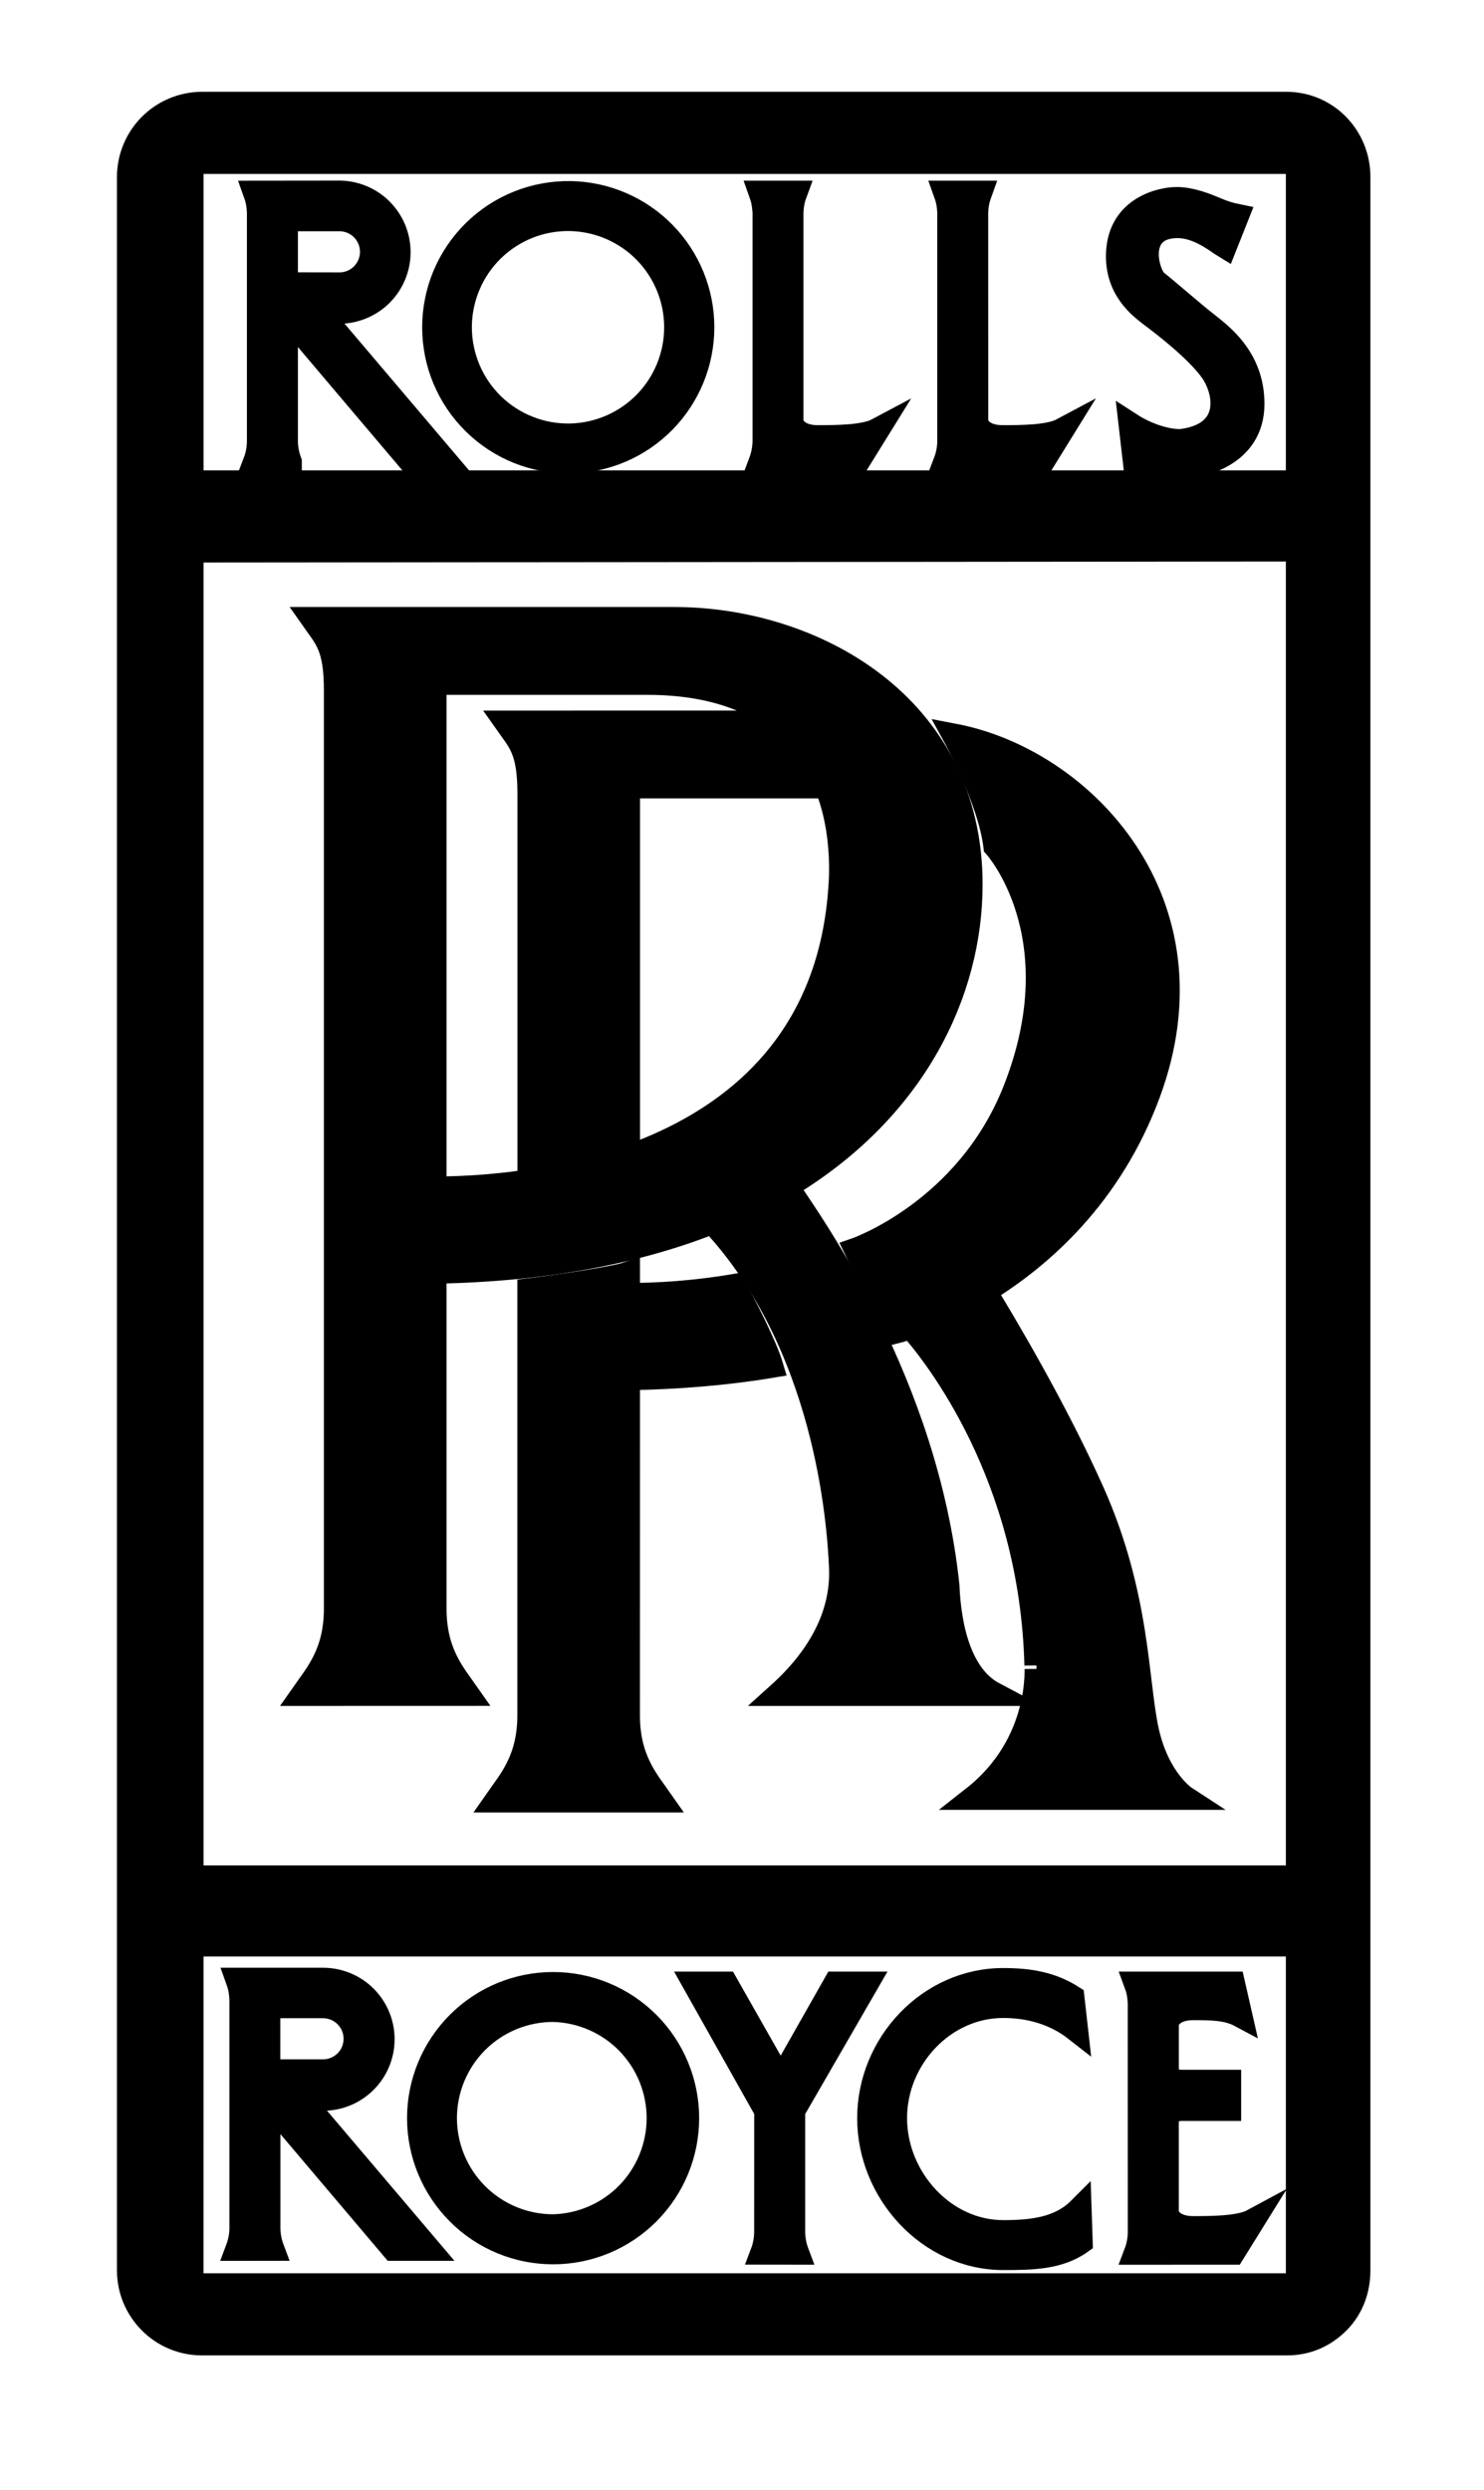 <svg width="31" height="52" viewBox="0 0 31 52" fill="none" xmlns="http://www.w3.org/2000/svg">
<path d="M4.961 46.97L5.689 46.969C5.639 46.836 5.611 46.696 5.608 46.554V44.188C5.608 44.006 5.719 44.016 5.8 44.117L8.215 46.969H8.953L6.447 44.017C6.387 43.946 6.396 43.835 6.487 43.835H6.751C7.08 43.835 7.396 43.704 7.629 43.47C7.862 43.237 7.993 42.921 7.993 42.591C7.993 42.261 7.862 41.945 7.629 41.712C7.396 41.479 7.08 41.348 6.75 41.348H4.962C5.002 41.459 5.032 41.56 5.042 41.764V46.556C5.039 46.698 5.011 46.837 4.961 46.97ZM5.606 41.902H6.748C6.837 41.902 6.926 41.92 7.008 41.954C7.09 41.988 7.165 42.038 7.228 42.101C7.291 42.164 7.341 42.239 7.376 42.322C7.41 42.404 7.427 42.492 7.427 42.581C7.427 42.671 7.41 42.759 7.376 42.842C7.342 42.924 7.292 42.999 7.229 43.062C7.165 43.125 7.091 43.175 7.008 43.209C6.926 43.244 6.838 43.261 6.748 43.261L5.606 43.26V41.902ZM21.192 22.788C20.193 25.3 17.882 26.1 17.882 26.1L18.709 27.813C18.709 27.813 18.827 27.784 19.026 27.713C19.538 28.291 21.55 30.819 21.649 34.781C21.649 34.78 21.791 36.408 20.336 37.55H24.759C24.759 37.55 24.188 37.179 23.96 36.151C23.732 35.123 23.788 33.324 22.818 31.154C22.036 29.407 20.96 27.605 20.57 26.969C21.75 26.246 23.197 24.975 23.988 22.844C25.471 18.848 22.619 15.878 19.936 15.364C19.936 15.364 20.677 16.707 20.793 17.677C20.793 17.677 22.483 19.54 21.192 22.788ZM25.213 6.766C25.022 6.624 24.388 6.072 24.152 5.885C23.97 5.744 23.676 4.743 24.578 4.723C25.032 4.712 25.437 5.056 25.588 5.147L25.841 4.51C25.688 4.479 25.539 4.431 25.396 4.368C25.217 4.293 24.89 4.156 24.578 4.156C24.264 4.156 23.403 4.339 23.355 5.268C23.314 6.038 23.829 6.411 24.022 6.564C24.295 6.766 24.991 7.301 25.305 7.736C25.619 8.171 25.78 9.081 24.658 9.213C24.274 9.212 23.851 9.021 23.617 8.869L23.708 9.658C23.941 9.617 24.073 9.667 24.172 9.678C24.345 9.698 24.578 9.749 24.798 9.739C25.022 9.729 26.164 9.537 26.164 8.434C26.164 7.464 25.485 6.988 25.213 6.766ZM20.957 47.162C21.56 47.162 22.119 47.154 22.576 46.829L22.553 46.139C22.145 46.548 21.581 46.619 20.957 46.619C19.71 46.619 18.698 45.486 18.698 44.239C18.698 42.991 19.71 41.897 20.957 41.897C21.523 41.897 22.049 42.054 22.479 42.391L22.403 41.712C21.967 41.435 21.511 41.354 20.957 41.354C19.41 41.354 18.156 42.69 18.156 44.239C18.155 45.787 19.41 47.162 20.957 47.162ZM11.554 47.042C12.297 47.042 13.009 46.747 13.535 46.221C14.06 45.695 14.355 44.983 14.355 44.239C14.355 43.496 14.06 42.783 13.535 42.258C13.009 41.732 12.297 41.437 11.554 41.437C10.811 41.437 10.099 41.732 9.574 42.258C9.049 42.783 8.753 43.496 8.753 44.239C8.753 44.983 9.049 45.695 9.574 46.221C10.099 46.747 10.811 47.042 11.554 47.042ZM11.554 41.98C12.143 41.994 12.704 42.238 13.116 42.66C13.527 43.082 13.758 43.649 13.758 44.238C13.758 44.828 13.527 45.395 13.116 45.817C12.704 46.239 12.143 46.483 11.554 46.497C10.955 46.497 10.381 46.259 9.958 45.836C9.534 45.412 9.296 44.838 9.295 44.239C9.296 43.639 9.534 43.065 9.957 42.641C10.381 42.218 10.955 41.98 11.554 41.98ZM25.759 47.05L26.173 46.383C25.892 46.535 25.294 46.535 24.92 46.535C24.548 46.535 24.374 46.344 24.374 46.181V44.341C24.374 44.117 24.516 44.048 24.688 44.048H25.677V43.479H24.689C24.517 43.479 24.375 43.41 24.375 43.187V42.296C24.375 42.135 24.547 41.943 24.921 41.943C25.295 41.943 25.629 41.943 25.911 42.094L25.759 41.428H23.728C23.769 41.539 23.798 41.639 23.808 41.842L23.809 46.636C23.806 46.778 23.778 46.919 23.728 47.051L25.759 47.05ZM16.004 46.635C16.001 46.777 15.974 46.917 15.924 47.049L16.651 47.05C16.601 46.917 16.574 46.777 16.57 46.635H16.57V44.087L18.106 41.428H17.449L16.308 43.44L15.166 41.428H14.509L16.005 44.087L16.004 46.635ZM16.112 28.529C15.99 28.118 15.544 27.228 15.322 26.861C14.496 27 13.726 27.046 13.119 27.046L13.119 26.602C12.837 26.702 11.582 26.884 11.057 26.946V35.825C11.057 36.756 10.652 37.199 10.369 37.605H13.806C13.522 37.199 13.118 36.756 13.118 35.826L13.119 28.786C14.184 28.769 15.208 28.68 16.112 28.529ZM16.534 8.777V4.438C16.544 4.235 16.575 4.135 16.616 4.024L15.888 4.024C15.928 4.136 15.957 4.236 15.97 4.438V9.232C15.965 9.374 15.938 9.514 15.888 9.647H17.919L18.333 8.979C18.05 9.13 17.454 9.13 17.08 9.13C16.705 9.13 16.534 8.939 16.534 8.777ZM11.919 4.032C11.547 4.026 11.178 4.094 10.832 4.232C10.487 4.37 10.172 4.575 9.907 4.836C9.642 5.097 9.431 5.408 9.287 5.751C9.143 6.095 9.069 6.463 9.069 6.836C9.069 7.208 9.143 7.577 9.287 7.92C9.431 8.263 9.642 8.574 9.908 8.835C10.173 9.096 10.488 9.301 10.833 9.439C11.179 9.577 11.548 9.645 11.92 9.638C12.655 9.625 13.354 9.324 13.869 8.8C14.384 8.275 14.672 7.57 14.672 6.835C14.672 6.1 14.383 5.394 13.869 4.87C13.354 4.346 12.654 4.045 11.919 4.032ZM11.92 9.095C11.619 9.102 11.319 9.049 11.039 8.938C10.759 8.828 10.504 8.663 10.288 8.452C10.073 8.242 9.901 7.99 9.785 7.713C9.668 7.435 9.607 7.137 9.607 6.835C9.607 6.534 9.668 6.236 9.785 5.958C9.901 5.68 10.073 5.429 10.288 5.218C10.504 5.008 10.759 4.843 11.039 4.732C11.319 4.622 11.619 4.569 11.92 4.576C12.509 4.591 13.07 4.835 13.482 5.257C13.893 5.679 14.124 6.246 14.124 6.835C14.124 7.425 13.893 7.992 13.482 8.414C13.07 8.836 12.509 9.08 11.92 9.095ZM20.394 8.777L20.393 4.438C20.403 4.236 20.435 4.135 20.475 4.024L19.747 4.024C19.787 4.136 19.819 4.236 19.829 4.438V9.232C19.825 9.374 19.798 9.514 19.747 9.647H21.779L22.192 8.979C21.91 9.13 21.314 9.13 20.94 9.13C20.566 9.13 20.394 8.939 20.394 8.777ZM6.853 6.511L7.115 6.512C7.44 6.503 7.748 6.368 7.974 6.136C8.201 5.903 8.327 5.592 8.327 5.267C8.327 4.942 8.201 4.631 7.974 4.398C7.748 4.165 7.44 4.031 7.115 4.022L5.328 4.024C5.368 4.135 5.398 4.236 5.408 4.438V9.232C5.405 9.374 5.378 9.515 5.327 9.648H6.055V9.647C6.005 9.514 5.977 9.374 5.973 9.232V6.865C5.973 6.683 6.085 6.693 6.166 6.794L8.582 9.646H9.319L6.812 6.692C6.752 6.622 6.762 6.511 6.853 6.511ZM5.973 5.937V4.58H7.114C7.29 4.586 7.457 4.661 7.579 4.787C7.701 4.914 7.77 5.083 7.77 5.26C7.77 5.436 7.701 5.605 7.579 5.732C7.457 5.859 7.29 5.933 7.114 5.939L5.973 5.937Z" fill="black" stroke="black" stroke-width="0.5" stroke-miterlimit="22.926"/>
<path d="M6.329 35.38L9.765 35.379C9.482 34.974 9.078 34.53 9.078 33.599L9.078 26.561C11.394 26.522 13.329 26.139 14.88 25.523C17.244 28.056 17.527 31.739 17.568 32.748C17.608 33.761 17.083 34.651 16.274 35.38H20.762C20.073 35.015 19.831 34.045 19.792 33.114C19.347 28.907 17.003 25.631 16.435 24.78C19.099 23.182 20.276 20.733 20.276 18.471C20.276 14.708 16.961 12.928 14.091 12.928H6.531C6.814 13.332 7.016 13.494 7.016 14.425V33.599C7.016 34.53 6.612 34.975 6.329 35.38ZM9.078 14.263H13.525C16.597 14.263 17.608 16.206 17.568 18.268C17.366 23.972 11.705 24.822 9.078 24.822V14.263Z" fill="black" stroke="black" stroke-width="0.5" stroke-miterlimit="22.926"/>
<path d="M26.87 2.417H4.22C3.882 2.418 3.557 2.553 3.318 2.792C3.078 3.032 2.943 3.357 2.943 3.696V47.416C2.943 47.758 3.076 48.078 3.318 48.321C3.436 48.44 3.577 48.534 3.732 48.598C3.886 48.662 4.053 48.695 4.22 48.694H26.891C27.233 48.694 27.532 48.562 27.773 48.321C28.015 48.078 28.127 47.758 28.127 47.416V3.695C28.127 2.991 27.575 2.417 26.87 2.417ZM27.361 47.51C27.361 47.769 27.151 47.98 26.891 47.98H4.22C4.159 47.98 4.098 47.968 4.041 47.944C3.984 47.92 3.932 47.886 3.889 47.842C3.845 47.798 3.81 47.747 3.787 47.69C3.763 47.633 3.751 47.572 3.751 47.51L3.752 40.363H27.361L27.361 47.51ZM27.361 39.461H3.752V11.249L27.361 11.227L27.361 39.461ZM27.361 10.324H3.752V3.602C3.752 3.476 3.8 3.358 3.889 3.27C3.978 3.181 4.095 3.132 4.22 3.132H26.891C27.016 3.132 27.135 3.182 27.223 3.27C27.311 3.358 27.361 3.478 27.361 3.602V10.324Z" fill="black" stroke="black" stroke-miterlimit="22.926"/>
<path d="M15.608 15.09L10.574 15.091C10.858 15.495 11.059 15.656 11.059 16.587V24.192C11.726 24.131 12.655 23.828 13.12 23.666V16.425H16.76C16.557 15.921 16.012 15.334 15.608 15.09Z" fill="black" stroke="black" stroke-width="0.5" stroke-miterlimit="22.926"/>
</svg>
